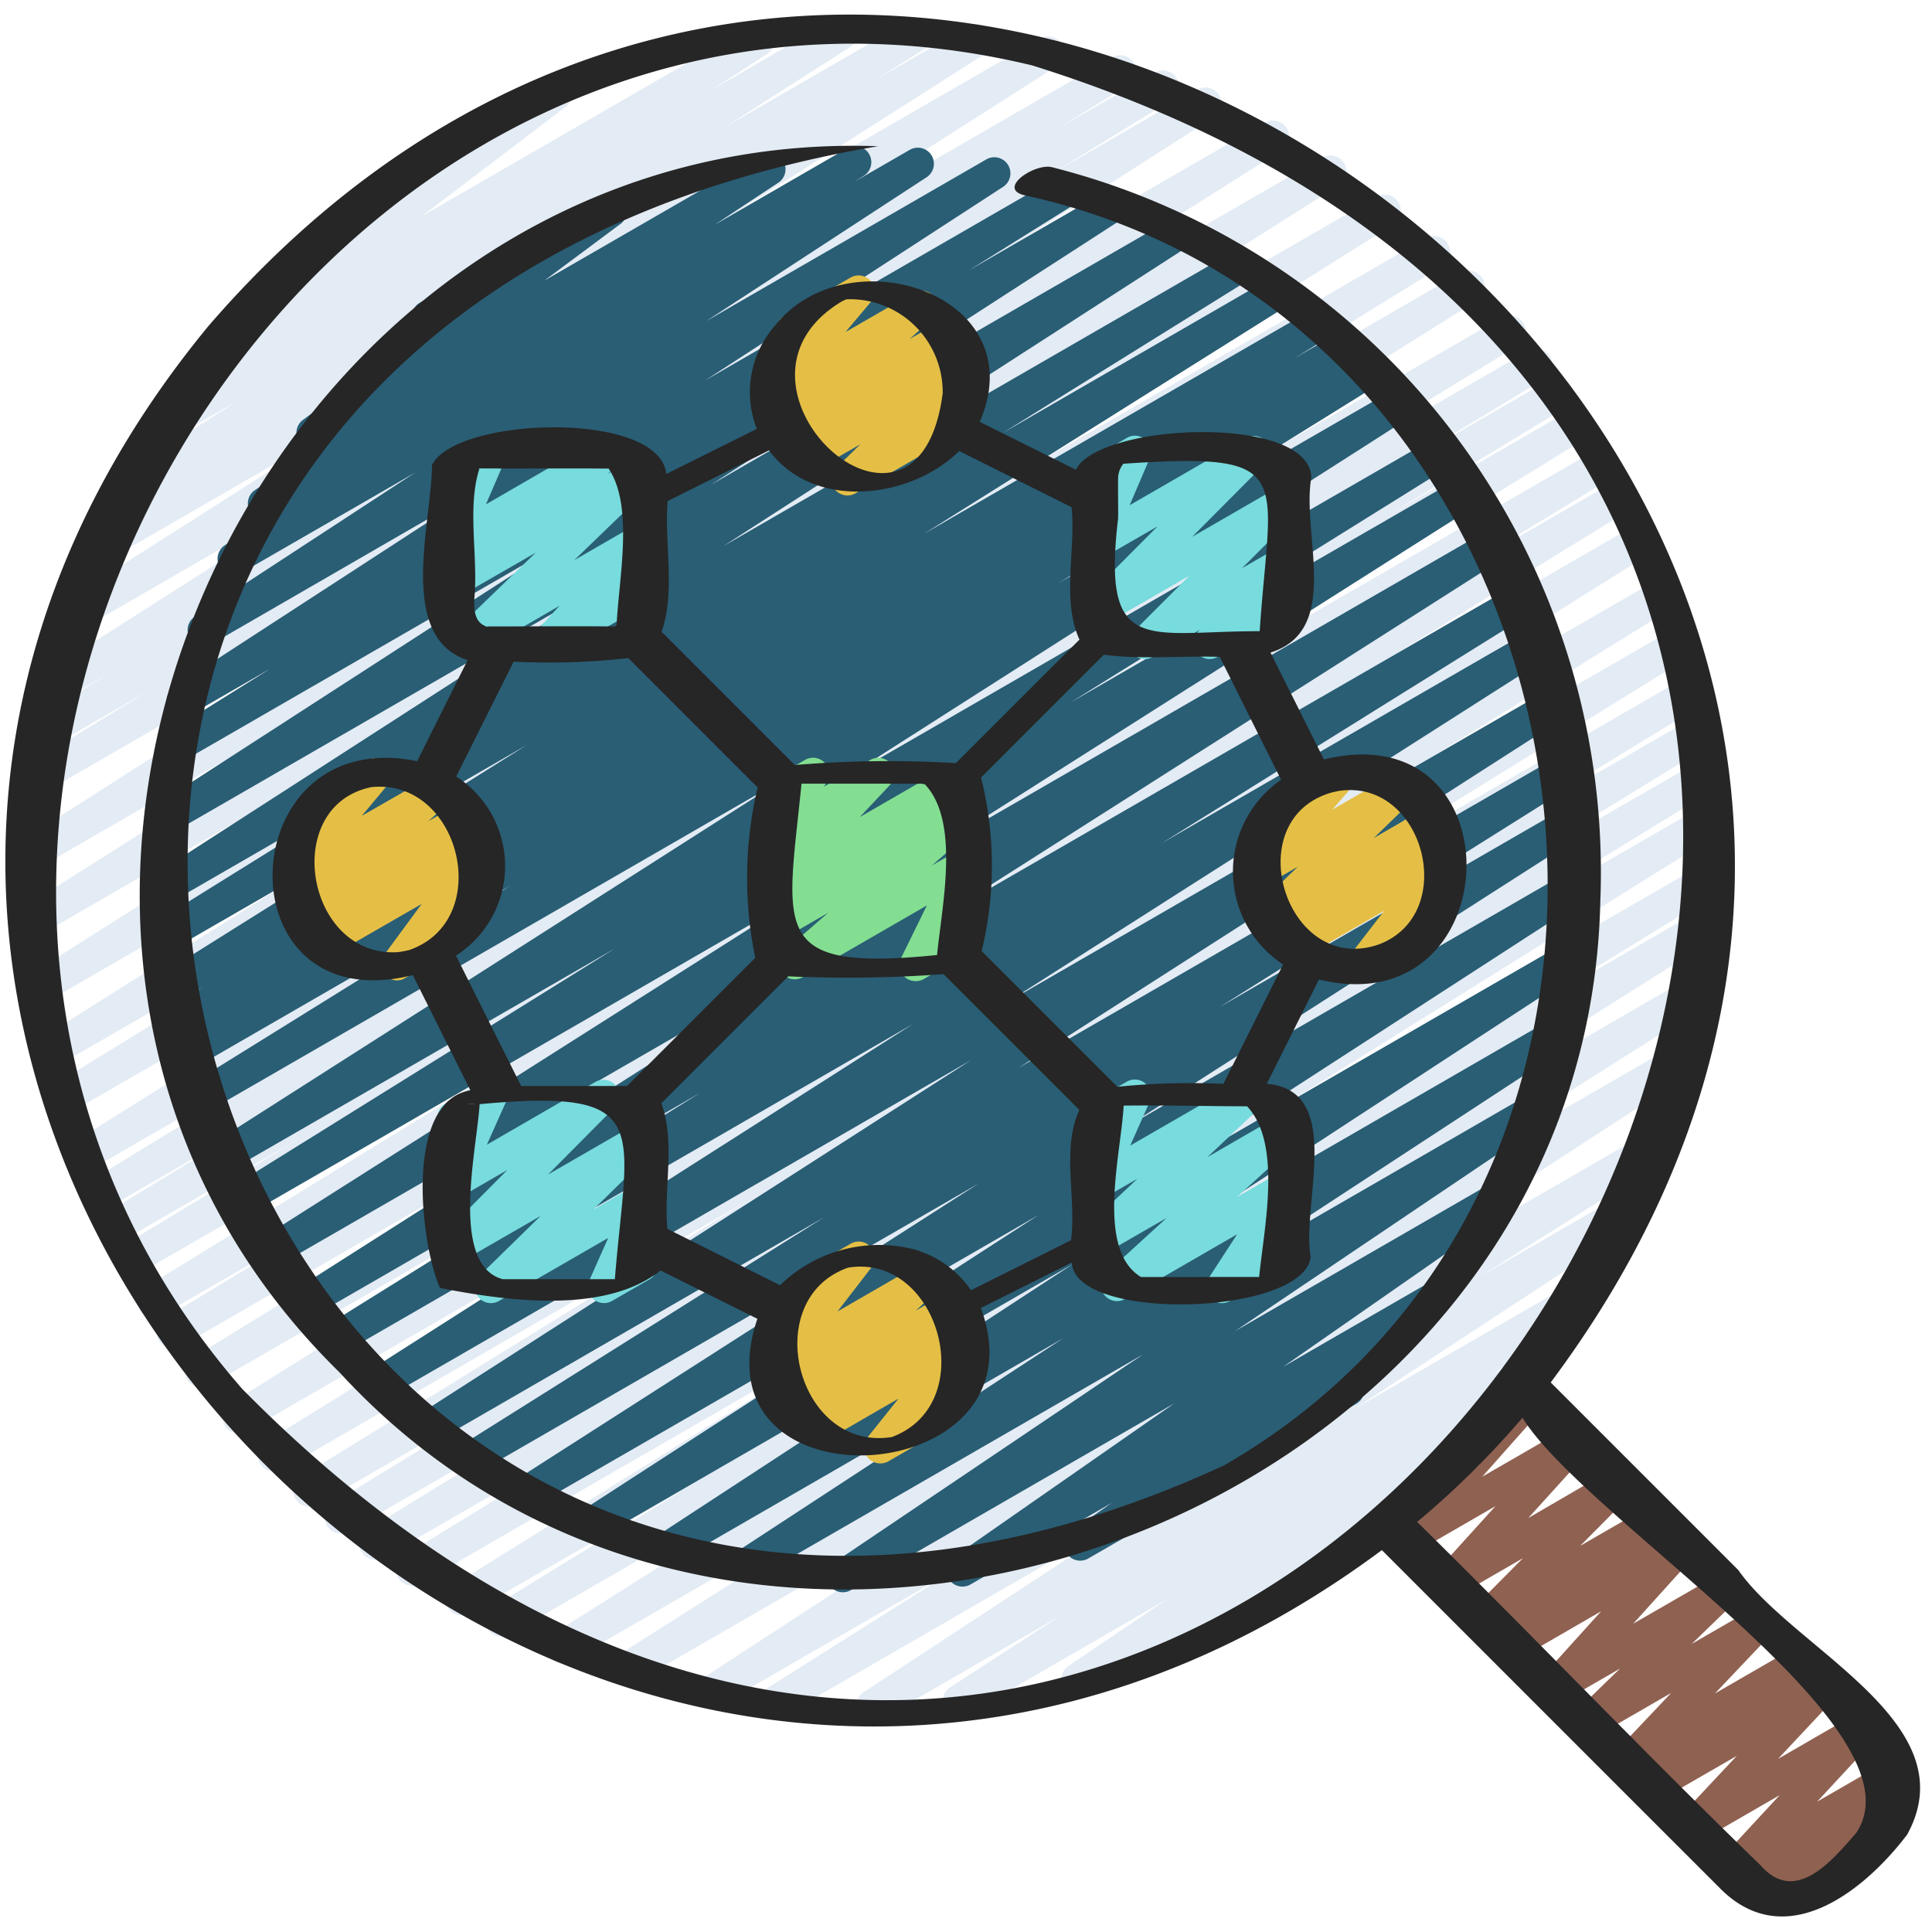 <svg id="Icons" height="512" viewBox="0 0 60 60" width="512" xmlns="http://www.w3.org/2000/svg"><path d="m54.673 59.24a.5.5 0 0 1 -.326-.879l.159-.136-.42.242a.5.5 0 0 1 -.617-.772l1.8-1.944-2.473 1.428a.5.5 0 0 1 -.615-.775l1.757-1.874-2.407 1.389a.5.5 0 0 1 -.57-.816l.1-.084-.275.158a.5.5 0 0 1 -.613-.777l1.727-1.824-2.358 1.362a.5.5 0 0 1 -.6-.792l1.37-1.327-1.835 1.059a.5.5 0 0 1 -.622-.768l1.87-2.07-2.594 1.5a.5.5 0 0 1 -.574-.813l.384-.328-.6.349a.5.5 0 0 1 -.606-.785l1.562-1.573-2.1 1.215a.5.5 0 0 1 -.621-.769l1.866-2.06-2.586 1.494a.5.5 0 0 1 -.624-.765l3.028-3.411a.5.5 0 0 1 .2-.658l.866-.5a.5.5 0 0 1 .625.764l-1.918 2.16 2.674-1.544a.5.5 0 0 1 .62.769l-1.865 2.059 2.568-1.494a.5.5 0 0 1 .606.786l-1.562 1.573 2.1-1.213a.5.5 0 0 1 .574.813l-.389.331.609-.35a.5.5 0 0 1 .621.767l-1.868 2.069 2.589-1.494a.5.5 0 0 1 .6.792l-1.37 1.328 1.834-1.059a.5.5 0 0 1 .613.777l-1.727 1.822 2.353-1.359a.5.5 0 0 1 .571.817l-.1.085.274-.158a.5.5 0 0 1 .616.774l-1.758 1.875 2.4-1.388a.5.5 0 0 1 .617.772l-1.8 1.942 2.215-1.278a.5.5 0 0 1 .576.811l-.429.369a.5.5 0 0 1 .25.933l-4.133 2.386a.491.491 0 0 1 -.239.067z" fill="#8f6151"/><path d="m27.1 53.468a.5.5 0 0 1 -.274-.918l8.982-5.891-11.403 6.585a.5.5 0 0 1 -.517-.855l5.822-3.673-7.32 4.225a.5.5 0 0 1 -.523-.851l14.538-9.468-16.726 9.656a.5.5 0 0 1 -.517-.855l12.28-7.767-13.733 7.93a.5.5 0 0 1 -.517-.856l14.073-8.884-15.437 8.912a.5.5 0 0 1 -.512-.859l6.024-3.7-6.759 3.9a.5.5 0 0 1 -.515-.857l13.934-8.694-14.945 8.628a.5.5 0 0 1 -.512-.859l8.426-5.172-9.069 5.234a.5.5 0 0 1 -.511-.859l8.317-5.1-8.876 5.13a.5.5 0 0 1 -.511-.86l7.094-4.331-7.552 4.36a.5.5 0 0 1 -.513-.859l13.9-8.586-14.5 8.372a.5.5 0 0 1 -.513-.857l15.735-9.753-16.321 9.423a.5.5 0 0 1 -.515-.856l19.526-12.213-20.171 11.644a.5.5 0 0 1 -.512-.858l14.667-9.045-15.024 8.674a.5.5 0 0 1 -.509-.861l5.125-3.109-5.224 3.016a.5.5 0 0 1 -.512-.859l14.172-8.726-14.382 8.302a.5.5 0 0 1 -.509-.86l5.477-3.324-5.482 3.164a.5.5 0 0 1 -.509-.86l4.261-2.588-4.21 2.43a.5.5 0 0 1 -.51-.859l10.158-6.214-10.128 5.852a.5.5 0 0 1 -.516-.857l19.746-12.379-19.804 11.434a.5.5 0 0 1 -.513-.859l13.381-8.255-13.239 7.643a.5.5 0 0 1 -.517-.855l19.424-12.238-19.262 11.121a.5.5 0 0 1 -.517-.855l19.006-12.017-18.697 10.794a.5.5 0 0 1 -.517-.855l17.387-10.99-16.907 9.759a.5.5 0 0 1 -.519-.853l17.654-11.28-16.988 9.807a.5.5 0 0 1 -.512-.858l3.7-2.276-3 1.731a.5.5 0 0 1 -.512-.858l2.273-1.4-1.49.859a.5.5 0 0 1 -.519-.854l11.862-7.567-10.742 6.209a.5.5 0 0 1 -.52-.86l8.666-5.518-7.372 4.26a.5.5 0 0 1 -.515-.856l1.641-1.024-.343.2a.5.5 0 0 1 -.519-.854l3.853-2.466-2.177 1.251a.5.5 0 0 1 -.521-.852l1.9-1.229a.5.5 0 0 1 -.452-.876l4.909-3.725a.5.5 0 0 1 -.251-.933l6.217-3.589a.5.5 0 0 1 .552.831l-4.484 3.405 10.204-5.891a.5.5 0 0 1 .521.853l-1.709 1.105 3.76-2.172a.5.5 0 0 1 .52.854l-3.842 2.459 5.7-3.29a.5.5 0 0 1 .515.856l-1.647 1.029 2.967-1.712a.5.5 0 0 1 .518.855l-8.664 5.517 10.373-5.988a.5.5 0 0 1 .518.855l-11.86 7.566 13.573-7.836a.5.5 0 0 1 .512.859l-2.267 1.392 3.1-1.787a.5.5 0 0 1 .512.858l-3.7 2.274 4.5-2.6a.5.5 0 0 1 .519.854l-17.654 11.28 19.223-11.1a.5.5 0 0 1 .518.856l-17.4 11 18.664-10.771a.5.5 0 0 1 .517.856l-19 12.014 20.173-11.652a.5.5 0 0 1 .517.856l-19.415 12.226 20.43-11.8a.5.5 0 0 1 .513.859l-13.413 8.284 13.986-8.074a.5.5 0 0 1 .516.856l-19.724 12.364 20.476-11.821a.5.5 0 0 1 .511.86l-10.195 6.235 10.507-6.063a.5.5 0 0 1 .509.861l-4.249 2.576 4.391-2.537a.5.5 0 0 1 .51.86l-5.472 3.32 5.591-3.227a.5.5 0 0 1 .512.858l-14.167 8.724 14.405-8.316a.5.5 0 0 1 .51.86l-5.136 3.121 5.151-2.974a.5.5 0 0 1 .512.859l-14.674 9.044 14.8-8.542a.5.5 0 0 1 .516.856l-19.52 12.21 19.654-11.353a.5.5 0 0 1 .513.857l-15.75 9.759 15.717-9.07a.5.5 0 0 1 .513.859l-13.893 8.582 13.75-7.938a.5.5 0 0 1 .511.86l-7.075 4.32 6.8-3.925a.5.5 0 0 1 .511.86l-8.321 5.1 7.991-4.613a.5.5 0 0 1 .512.858l-8.426 5.173 8.029-4.634a.5.5 0 0 1 .514.856l-13.93 8.696 13.445-7.762a.5.5 0 0 1 .512.858l-6.026 3.7 5.455-3.149a.5.5 0 0 1 .517.855l-14.069 8.876 13.334-7.7a.5.5 0 0 1 .518.855l-12.289 7.776 11.383-6.571a.5.5 0 0 1 .522.851l-14.541 9.47 13.247-7.648a.5.5 0 0 1 .517.856l-5.81 3.665 4.548-2.625a.5.5 0 0 1 .525.85l-8.981 5.891 7.113-4.106a.5.5 0 0 1 .522.852l-3.468 2.249 1.472-.849a.5.5 0 0 1 .53.846l-3.042 2.06.077-.044a.5.5 0 1 1 .5.865l-12.071 6.97a.5.5 0 0 1 -.53-.847l3.047-2.065-6.187 3.571a.5.5 0 0 1 -.522-.853l3.458-2.243-5.618 3.246a.5.5 0 0 1 -.254.068z" fill="#e3ebf4"/><path d="m26.174 49.449a.5.5 0 0 1 -.279-.915l9.6-6.47-12.115 6.992a.5.5 0 0 1 -.523-.852l10.163-6.645-12.02 6.941a.5.5 0 0 1 -.523-.851l12.853-8.4-14.611 8.436a.5.5 0 0 1 -.522-.853l14.057-9.1-15.548 8.974a.5.5 0 0 1 -.52-.853l14.21-9.1-15.416 8.9a.5.5 0 0 1 -.516-.856l11.136-6.997-11.936 6.893a.5.5 0 0 1 -.52-.853l17.006-10.913-18.04 10.415a.5.5 0 0 1 -.518-.855l16.763-10.687-17.586 10.154a.5.5 0 0 1 -.514-.857l11.5-7.165-11.921 6.882a.5.5 0 0 1 -.519-.854l17.531-11.16-18.117 10.454a.5.5 0 0 1 -.518-.855l16.97-10.77-17.372 10.029a.5.5 0 0 1 -.509-.858l11.8-7.346-11.932 6.884a.5.5 0 0 1 -.519-.855l17.68-11.283-17.874 10.318a.5.5 0 0 1 -.514-.858l9.94-6.173-9.837 5.679a.5.5 0 0 1 -.51-.859l.366-.224-.107.062a.5.5 0 0 1 -.51-.86l1.048-.64-.746.43a.5.5 0 0 1 -.516-.856l11.3-7.088-10.987 6.342a.5.5 0 0 1 -.514-.858l7.608-4.732-7.176 4.143a.5.5 0 0 1 -.521-.852l14.435-9.307-13.873 8.008a.5.5 0 0 1 -.522-.853l12.765-8.25-11.984 6.916a.5.5 0 0 1 -.514-.856l3.314-2.069-2.488 1.437a.5.5 0 0 1 -.522-.851l9.259-6.016-8.075 4.667a.5.5 0 0 1 -.524-.851l6.85-4.476-5.4 3.115a.5.5 0 0 1 -.519-.854l1.25-.8a.5.5 0 0 1 -.31-.916l2-1.325a.5.5 0 0 1 -.51-.855l3.694-2.738a.5.5 0 0 1 -.065-.9l5.684-3.281a.5.5 0 0 1 .548.834l-2.367 1.762 6.74-3.891a.5.5 0 0 1 .526.85l-1.983 1.312 4.112-2.376a.5.5 0 0 1 .519.855l-.279.177 1.712-.988a.5.5 0 0 1 .523.852l-6.849 4.47 8.71-5.029a.5.5 0 0 1 .522.852l-9.258 6.016 10.987-6.342a.5.5 0 0 1 .514.856l-3.301 2.063 4.24-2.448a.5.5 0 0 1 .521.853l-12.773 8.255 14.277-8.242a.5.5 0 0 1 .521.852l-14.432 9.305 15.792-9.117a.5.5 0 0 1 .514.857l-7.612 4.735 8.31-4.8a.5.5 0 0 1 .516.856l-11.294 7.089 12.052-6.958a.5.5 0 0 1 .511.859l-1.049.641 1.363-.786a.5.5 0 0 1 .51.859l-.352.215.6-.349a.5.5 0 0 1 .514.858l-9.962 6.186 10.413-6.012a.5.5 0 0 1 .519.854l-17.674 11.285 18.375-10.61a.5.5 0 0 1 .515.857l-11.778 7.336 12.093-6.981a.5.5 0 0 1 .518.854l-16.975 10.775 17.37-10.029a.5.5 0 0 1 .519.855l-17.537 11.17 17.83-10.294a.5.5 0 0 1 .514.857l-11.485 7.155 11.484-6.63a.5.5 0 0 1 .519.854l-16.765 10.692 16.784-9.69a.5.5 0 0 1 .521.854l-17.008 10.908 16.87-9.739a.5.5 0 0 1 .516.856l-11.14 6.993 10.8-6.233a.5.5 0 0 1 .52.853l-14.209 9.1 13.733-7.929a.5.5 0 0 1 .522.853l-14.053 9.1 13.367-7.716a.5.5 0 0 1 .523.851l-12.856 8.4 11.9-6.873a.5.5 0 0 1 .524.852l-10.16 6.647 8.944-5.165a.5.5 0 0 1 .529.848l-9.595 6.47 7.82-4.515a.5.5 0 0 1 .536.843l-6.862 4.78 4.309-2.488a.5.5 0 0 1 .536.843l-2.693 1.878a.5.5 0 0 1 .12.915l-8.331 4.809a.5.5 0 0 1 -.536-.842l1.277-.892-4.39 2.536a.5.5 0 0 1 -.536-.843l6.865-4.781-10.045 5.8a.494.494 0 0 1 -.25.066z" fill="#295e75"/><path d="m26.32 15.387a.5.5 0 0 1 -.35-.858l.749-.732-1.453.838a.5.5 0 0 1 -.574-.814l.287-.244-.366.211a.5.5 0 0 1 -.584-.8l.713-.64-.45.26a.5.5 0 0 1 -.633-.755l.936-1.112a.5.5 0 0 1 -.231-.932l2.051-1.189a.5.5 0 0 1 .632.755l-.79.938 2.12-1.223a.5.5 0 0 1 .585.8l-.713.64.994-.573a.5.5 0 0 1 .573.813l-.288.246.121-.07a.5.5 0 0 1 .6.79l-.745.729.088-.05a.5.5 0 1 1 .5.865l-3.522 2.039a.493.493 0 0 1 -.25.068z" fill="#e5bf45"/><path d="m12.336 30.447a.5.5 0 0 1 -.4-.8l1.16-1.575-2.778 1.6a.5.5 0 0 1 -.578-.81l.5-.438-.626.361a.5.5 0 0 1 -.583-.806l.676-.605-.416.24a.5.5 0 0 1 -.633-.753l.946-1.132a.5.5 0 0 1 -.241-.932l2.051-1.184a.5.5 0 0 1 .633.753l-.812.972 2.158-1.238a.5.5 0 0 1 .583.8l-.677.606.946-.546a.5.5 0 0 1 .578.809l-.505.439.345-.2a.5.5 0 0 1 .652.729l-1.16 1.576a.5.5 0 0 1 .481.876l-2.05 1.184a.491.491 0 0 1 -.25.074z" fill="#e5bf45"/><path d="m27.336 45.447a.5.5 0 0 1 -.391-.812l.959-1.2-2.404 1.39a.5.5 0 0 1 -.578-.809l.452-.393-.643.37a.5.5 0 0 1 -.583-.8l.742-.663-.575.331a.5.5 0 0 1 -.645-.738l1.08-1.4a.5.5 0 0 1 -.382-.915l2.051-1.184a.5.5 0 0 1 .645.738l-1.055 1.367 2.581-1.49a.5.5 0 0 1 .583.806l-.739.66.932-.538a.5.5 0 0 1 .578.81l-.451.392.209-.12a.5.5 0 0 1 .641.745l-1.022 1.279a.49.49 0 0 1 .5.245.5.5 0 0 1 -.183.682l-2.05 1.184a.491.491 0 0 1 -.252.063z" fill="#e5bf45"/><path d="m42.336 30.447a.5.5 0 0 1 -.4-.8l1.052-1.361-2.575 1.487a.5.5 0 0 1 -.578-.81l.513-.447-.681.392a.5.5 0 0 1 -.6-.791l1.237-1.2-1.025.591a.5.5 0 0 1 -.627-.761l.881-1.012a.5.5 0 0 1 -.174-.926l2.05-1.184a.5.5 0 0 1 .627.761l-.66.758 1.924-1.11a.5.5 0 0 1 .6.791l-1.235 1.2 1.655-.955a.5.5 0 0 1 .579.81l-.512.446.308-.178a.5.5 0 0 1 .646.739l-1.085 1.393a.507.507 0 0 1 .562.234.5.5 0 0 1 -.182.682l-2.05 1.184a.489.489 0 0 1 -.25.067z" fill="#e5bf45"/><path d="m28.433 30.47a.5.5 0 0 1 -.448-.722l.8-1.629-3.854 2.226a.5.5 0 0 1 -.579-.81l1.366-1.187-1.443.833a.5.5 0 0 1 -.563-.824l.5-.4a.5.5 0 0 1 -.55-.806l.942-1.006-.327.188a.5.5 0 0 1 -.67-.7l.3-.46a.5.5 0 0 1 -.076-.9l1.169-.673a.5.5 0 0 1 .669.706l-.081.125 1.439-.83a.5.5 0 0 1 .615.774l-.941 1 2.68-1.547a.5.5 0 0 1 .563.823l-.473.379.254-.146a.5.5 0 0 1 .578.809l-1.363 1.186.785-.453a.5.5 0 0 1 .7.654l-.8 1.63.1-.056a.5.5 0 1 1 .5.865l-1.527.881a.49.49 0 0 1 -.265.07z" fill="#83de92"/><path d="m16.99 20.47a.5.5 0 0 1 -.368-.839l.754-.818-2.567 1.487a.5.5 0 0 1 -.6-.792l2.426-2.343-2.355 1.356a.5.5 0 0 1 -.57-.818l.448-.372a.5.5 0 0 1 -.587-.682l.631-1.463a.5.5 0 0 1 -.369-.919l1.167-.667a.5.5 0 0 1 .709.632l-.618 1.431 3.569-2.063a.5.5 0 0 1 .569.817l-.367.306.8-.463a.5.5 0 0 1 .6.792l-2.426 2.343 1.885-1.088a.5.5 0 0 1 .618.771l-.756.82.138-.08a.5.5 0 1 1 .5.866l-2.982 1.716a.489.489 0 0 1 -.249.07z" fill="#78dbdd"/><path d="m35.556 20.47a.5.5 0 0 1 -.354-.854l1.735-1.737-2.657 1.534a.5.5 0 0 1 -.6-.785l2.272-2.285-1.668.963a.5.5 0 0 1 -.71-.629l.638-1.492a.505.505 0 0 1 -.558-.235.5.5 0 0 1 .183-.682l1.161-.67a.5.5 0 0 1 .71.629l-.625 1.463 3.617-2.09a.5.5 0 0 1 .6.785l-2.273 2.284 2.684-1.549a.5.5 0 0 1 .6.786l-1.736 1.739 1.133-.654a.5.5 0 0 1 .613.777l-.3.319a.5.5 0 0 1 .189.929l-2.397 1.384a.5.5 0 0 1 -.613-.776l.059-.063-1.453.839a.49.49 0 0 1 -.25.07z" fill="#78dbdd"/><path d="m15.249 40.47a.5.5 0 0 1 -.351-.858l1.891-1.85-2.509 1.448a.5.5 0 0 1 -.6-.785l2.074-2.089-1.469.848a.5.5 0 0 1 -.707-.637l.606-1.356a.5.5 0 0 1 -.346-.924l1.162-.667a.5.5 0 0 1 .706.637l-.586 1.313 3.372-1.95a.5.5 0 0 1 .605.785l-2.074 2.089 2.7-1.557a.5.5 0 0 1 .6.79l-1.892 1.853 1.292-.746a.5.5 0 0 1 .707.635l-.61 1.361a.505.505 0 0 1 .53.241.5.5 0 0 1 -.183.683l-1.16.668a.5.5 0 0 1 -.707-.635l.588-1.321-3.388 1.954a.494.494 0 0 1 -.251.07z" fill="#78dbdd"/><path d="m37.953 40.47a.5.5 0 0 1 -.42-.773l.886-1.364-3.484 2.011a.5.5 0 0 1 -.587-.8l1.883-1.72-1.951 1.124a.5.5 0 0 1 -.592-.8l1.636-1.541-1.044.6a.5.5 0 0 1 -.707-.635l.613-1.389a.5.5 0 0 1 -.353-.921l1.161-.67a.5.5 0 0 1 .707.634l-.6 1.35 3.44-1.984a.5.5 0 0 1 .593.8l-1.634 1.541 2.216-1.28a.5.5 0 0 1 .587.8l-1.886 1.722 1.3-.749a.5.5 0 0 1 .67.705l-.887 1.369.216-.124a.5.5 0 0 1 .5.865l-2.016 1.159a.49.49 0 0 1 -.247.07z" fill="#78dbdd"/><g fill="#262626"><path d="m53.984 48.759-5.825-5.826c20.608-27.59-19.414-58.633-41.688-32.805-19.929 24.177 11.569 56.513 36.444 38.012q5.234 5.236 10.47 10.471c2.014 2.079 4.465.173 5.843-1.634 1.912-3.477-3.528-5.757-5.244-8.218zm-46.458-5.621c-15.188-17.408 1.824-46.593 24.536-41.105 43.574 13.661 7.891 73.945-24.536 41.105zm50.125 13.778c-.747.86-1.886 2.25-2.968 1.02-3.609-3.5-7.088-7.143-10.672-10.672a27.236 27.236 0 0 0 3.271-3.235c1.942 3.158 12.535 9.63 10.369 12.887z"/><path d="m24.062 10.12a3.13 3.13 0 0 0 -.559 3.2l-2.811 1.4c-.207-1.992-6.535-1.78-7.276-.278-.008 1.788-1.1 5.343 1.106 6.059l-1.567 3.139c-5.8-1.186-6.125 8.128-.135 6.643l1.789 3.579c-2.066.338-1.555 4.766-.945 6.136 2.021.4 5.121.834 6.848-.542l3.009 1.5c-2.023 6.053 9.039 5.352 6.941-.336l2.823-1.411c.1 1.866 7.179 1.648 7.42-.165-.3-1.646 1.068-5.177-1.363-5.386l1.62-3.239c5.93 1.44 6.232-8.312.154-6.835l-1.659-3.318c2.229-.7.951-3.689 1.268-5.436-.056-1.994-6.616-1.689-7.312-.241l-2.987-1.489c1.714-3.94-4.088-5.855-6.364-2.98zm-4.945 9.337h-.013s.007 0 .03-.013a.1.1 0 0 0 -.017.013zm-4.243-4.911h.01c-.022.014-.045.015-.01 0zm-.139 3.988c.112-1.287-.234-2.787.156-3.987 1.318.009 2.747-.006 4.011.006.791 1.184.311 3.425.247 4.87.032-.047-.043.02-.045.032-1.315-.013-2.632 0-3.948 0 .043.015-.174 0-.051 0-.398-.136-.388-.581-.37-.921zm-2.389 11.036c-2.85.168-3.643-4.545-.812-5.125 2.76-.29 3.842 4.134 1.173 5.06 0 .005-.284.058-.281.055-.049.005-.065.008-.08.01zm1.987.452-.173-.345a3.3 3.3 0 0 0 .007-5.561l1.783-3.567a22.124 22.124 0 0 0 3.562-.111l4.017 4.018a12.25 12.25 0 0 0 -.074 5.29l-3.98 3.98h-3.29q-.927-1.851-1.852-3.704zm14.3-5.683a.631.631 0 0 0 .092.02c1.1 1.165.523 3.785.376 5.3-5.248.529-4.666-.756-4.209-5.322zm-3.717-.034c.051-.067.05-.041 0 0zm-.14.034h.084a.322.322 0 0 1 -.089 0zm-10.223 9.935h.217a1.255 1.255 0 0 1 -.246 0zm1.057 5.452c-1.659-.449-.793-4.069-.715-5.435 5.467-.508 4.58.7 4.2 5.435zm12.127 4.887c-.026.009-.027.011-.027.013-2.965.488-4.161-4.284-1.368-5.259 2.817-.449 4.115 4.186 1.395 5.246zm.7-5.8a4.409 4.409 0 0 0 -4.212 1.1l-3.5-1.75c-.114-1.275.254-2.7-.186-3.9l3.942-3.942a40.8 40.8 0 0 0 4.822-.068l4.217 4.216c-.559 1.223-.088 2.719-.258 4.047l-3.107 1.553a3.191 3.191 0 0 0 -1.718-1.254zm7 .847c-1.419-.85-.618-3.84-.541-5.324 1.271-.016 2.61.02 3.833.021 1.1 1.165.523 3.785.375 5.3zm6.1-15.091c2.68-.45 3.809 3.827 1.269 4.766-2.866.976-4.366-3.851-1.48-4.714.067-.021.152-.035.212-.05zm-1.871-.593.121.241a3.457 3.457 0 0 0 .061 5.736l-1.854 3.707a22.461 22.461 0 0 0 -3.293.091l-4.214-4.214a11.285 11.285 0 0 0 -.019-5.391l3.813-3.813c1.183.155 2.4.028 3.6.067q.892 1.79 1.786 3.578zm-4.942-7.876c.005-.413-.007-.917 0-1.276a.744.744 0 0 1 .163-.422c5.429-.367 4.563.3 4.234 5.2-3.493-.002-4.908.798-4.397-3.502zm-1.845-.548.4.2c.135 1.336-.317 2.877.245 4.112q-1.924 1.916-3.839 3.836a34.629 34.629 0 0 0 -5 .059l-4.138-4.139c.438-1.266.077-2.727.188-4.059l3.148-1.574c1.38 1.876 4.391 1.519 5.905.02zm-3.6-3.358c-.755 5.941-7.5-.243-3.122-2.841 0 0 .119-.052.052-.025a.29.29 0 0 1 .116-.035 2.883 2.883 0 0 1 2.951 2.901z"/><path d="m27.659 44.633h.021z"/><path d="m15.105 19.447a.173.173 0 0 0 .051 0 .142.142 0 0 0 -.051 0z"/><path d="m49.7 27.97a22.58 22.58 0 0 0 -17.029-22.777c-.531-.134-1.711.655-.866.869 18.148 3.938 22.355 30.161 6.209 39.446-32.554 15.017-47.399-34.754-10.745-40.967-19.307-.682-30.706 24.394-16.721 38.083 12.952 14.1 38.752 4.564 39.152-14.654z"/></g></svg>